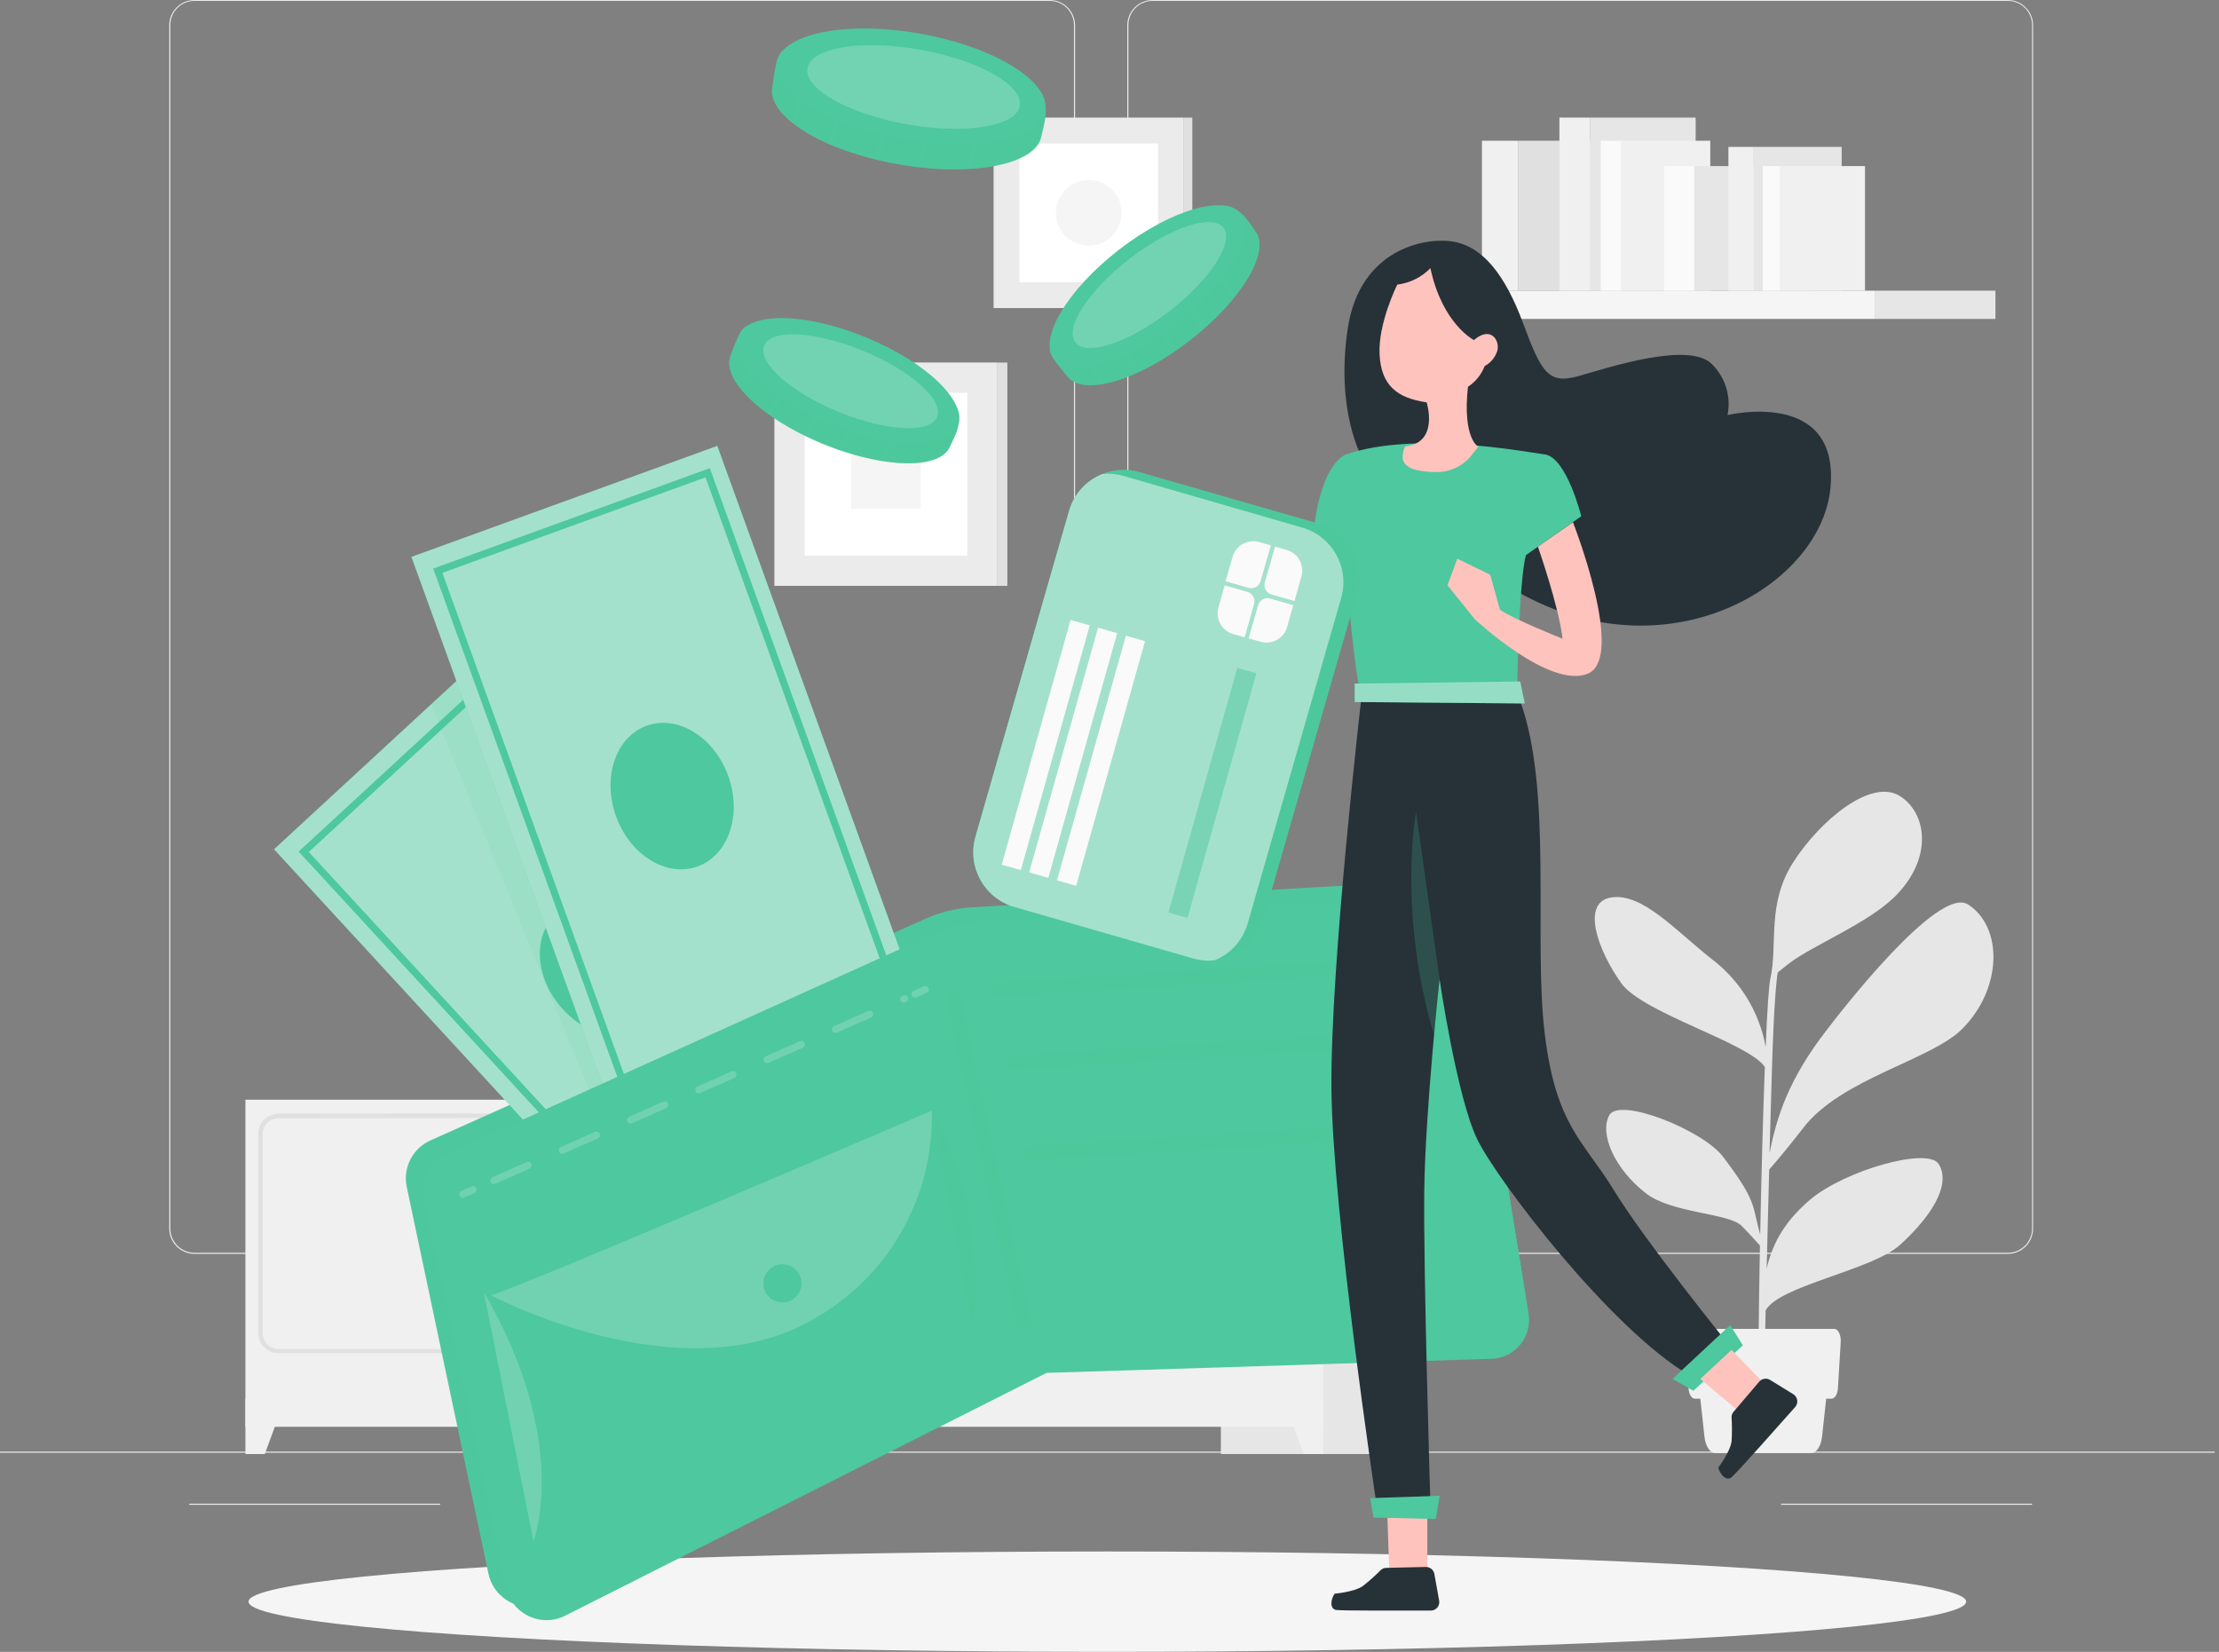 <svg width="309" height="230" viewBox="0 0 309 230" fill="none" xmlns="http://www.w3.org/2000/svg">
<rect x="0" y="0" width="309" height="230" fill="#808080" stroke="none"/>
<g id="Wallet-rafiki">
<g id="freepik--background-complete--inject-8">
<rect id="Rectangle" y="202.121" width="308.4" height="0.154" fill="#EBEBEB"/>
<rect id="Rectangle_2" x="92.545" y="206.06" width="14.297" height="0.154" fill="#EBEBEB"/>
<rect id="Rectangle_3" x="248.014" y="209.369" width="34.954" height="0.154" fill="#EBEBEB"/>
<rect id="Rectangle_4" x="26.35" y="209.369" width="34.954" height="0.154" fill="#EBEBEB"/>
<path id="Shape" fill-rule="evenodd" clip-rule="evenodd" d="M27.084 174.587H146.182C148.127 174.587 149.704 173.009 149.704 171.062V3.525C149.704 1.578 148.127 0 146.182 0H27.084C25.153 0.003 23.585 1.562 23.568 3.494V171.062C23.568 173.007 25.141 174.584 27.084 174.587ZM23.723 3.494C23.723 1.635 25.227 0.126 27.085 0.123H146.183C148.04 0.13 149.544 1.635 149.551 3.494V171.062C149.544 172.921 148.04 174.426 146.183 174.432H27.085C25.227 174.429 23.723 172.921 23.723 171.062V3.494Z" fill="#EBEBEB"/>
<path id="Shape_2" fill-rule="evenodd" clip-rule="evenodd" d="M160.497 174.587H279.601C280.533 174.586 281.427 174.213 282.085 173.552C282.743 172.891 283.112 171.995 283.11 171.062V3.494C283.094 1.564 281.529 0.007 279.601 0H160.497C158.565 0.003 156.995 1.561 156.975 3.494V171.062C156.981 173.006 158.554 174.58 160.497 174.587ZM157.13 3.494C157.136 1.635 158.64 0.13 160.497 0.123H279.602C281.459 0.13 282.963 1.635 282.969 3.494V171.062C282.963 172.921 281.459 174.426 279.602 174.432H160.497C158.64 174.426 157.136 172.921 157.13 171.062V3.494Z" fill="#EBEBEB"/>
<rect id="Rectangle_5" x="180.094" y="153.122" width="14.242" height="49.333" fill="#E6E6E6"/>
<rect id="Rectangle_6" x="170.01" y="153.122" width="14.242" height="49.333" fill="#E6E6E6"/>
<path id="Path" d="M181.549 202.455H184.25V194.75H178.705L181.549 202.455V202.455Z" fill="#F0F0F0"/>
<rect id="Rectangle_7" x="98.416" y="153.122" width="14.242" height="49.333" fill="#E6E6E6"/>
<rect id="Rectangle_8" x="110.305" y="153.122" width="73.954" height="45.542" fill="#F0F0F0"/>
<path id="Shape_3" fill-rule="evenodd" clip-rule="evenodd" d="M150.661 188.416H179.65C181.192 188.392 182.432 187.138 182.438 185.595V157.869C182.435 156.314 181.174 155.054 179.619 155.054H150.661C149.106 155.054 147.845 156.314 147.842 157.869V185.595C147.849 187.15 149.107 188.409 150.661 188.416ZM148.464 157.882C148.471 156.673 149.452 155.696 150.66 155.696L179.643 155.684C180.223 155.682 180.78 155.912 181.191 156.322C181.602 156.732 181.833 157.289 181.833 157.869V185.65C181.823 186.862 180.835 187.836 179.625 187.829H150.635C150.053 187.823 149.497 187.585 149.089 187.168C148.682 186.751 148.457 186.19 148.464 185.607V157.882Z" fill="#E0E0E0"/>
<path id="Shape_4" fill-rule="evenodd" clip-rule="evenodd" d="M114.872 188.416H143.861C145.417 188.413 146.677 187.152 146.68 185.595V157.87C146.677 156.314 145.416 155.055 143.861 155.055H114.872C113.317 155.055 112.056 156.314 112.053 157.87V185.595C112.059 187.15 113.318 188.41 114.872 188.416ZM113.324 156.335C113.735 155.925 114.292 155.695 114.872 155.697L143.862 155.684C145.07 155.684 146.051 156.661 146.058 157.87V185.607C146.051 186.817 145.071 187.796 143.862 187.799H114.872C114.291 187.799 113.734 187.568 113.324 187.157C112.913 186.746 112.682 186.189 112.682 185.607V157.882C112.682 157.301 112.913 156.745 113.324 156.335Z" fill="#E0E0E0"/>
<path id="Path_2" d="M141.171 163.815C139.67 163.815 138.452 162.597 138.451 161.094C138.45 159.591 139.666 158.372 141.167 158.37C142.669 158.367 143.888 159.583 143.891 161.086V161.086C143.891 162.591 142.675 163.811 141.171 163.815Z" fill="#FAFAFA"/>
<path id="Path_3" d="M153.373 163.815C151.871 163.825 150.645 162.614 150.635 161.111C150.625 159.607 151.834 158.38 153.336 158.37C154.839 158.359 156.065 159.57 156.075 161.074V161.129C156.058 162.612 154.855 163.808 153.373 163.815Z" fill="#FAFAFA"/>
<path id="Path_4" d="M113.005 202.455H110.297V194.75H115.842L113.005 202.455V202.455Z" fill="#F0F0F0"/>
<rect id="Rectangle_9" x="93.883" y="153.122" width="14.242" height="49.333" fill="#E6E6E6"/>
<path id="Path_5" d="M105.417 202.455H108.125V194.75H102.58L105.417 202.455V202.455Z" fill="#F0F0F0"/>
<rect id="Rectangle_10" x="34.172" y="153.122" width="73.954" height="45.542" fill="#F0F0F0"/>
<path id="Shape_5" fill-rule="evenodd" clip-rule="evenodd" d="M74.528 188.416H103.517C105.062 188.399 106.305 187.141 106.305 185.595V157.869C106.302 156.314 105.041 155.054 103.487 155.054H74.528C72.973 155.054 71.712 156.314 71.709 157.869V185.595C71.709 187.153 72.971 188.416 74.528 188.416ZM72.981 156.334C73.391 155.924 73.948 155.695 74.528 155.696L103.524 155.684C104.73 155.687 105.707 156.663 105.714 157.869V185.65C105.7 186.863 104.711 187.836 103.5 187.829H74.51C73.928 187.823 73.372 187.585 72.965 187.168C72.557 186.751 72.332 186.19 72.339 185.607V157.882C72.339 157.301 72.57 156.744 72.981 156.334Z" fill="#E0E0E0"/>
<path id="Shape_6" fill-rule="evenodd" clip-rule="evenodd" d="M38.778 188.415H67.73C69.286 188.412 70.546 187.151 70.549 185.594V157.869C70.549 157.121 70.252 156.404 69.723 155.876C69.194 155.348 68.477 155.052 67.73 155.054H38.778C38.031 155.052 37.314 155.348 36.785 155.876C36.256 156.404 35.959 157.121 35.959 157.869V185.594C35.959 187.152 37.221 188.415 38.778 188.415ZM37.225 156.332C37.637 155.921 38.196 155.693 38.777 155.696L67.742 155.671C68.323 155.668 68.882 155.897 69.294 156.307C69.706 156.717 69.938 157.275 69.938 157.857V185.637C69.938 186.22 69.706 186.778 69.294 187.189C68.882 187.601 68.324 187.831 67.742 187.829H38.752C38.17 187.823 37.614 187.585 37.207 187.168C36.8 186.751 36.575 186.19 36.581 185.607V157.881C36.581 157.3 36.813 156.742 37.225 156.332Z" fill="#E0E0E0"/>
<path id="Path_6" d="M65.047 163.815C63.544 163.818 62.324 162.602 62.32 161.098C62.317 159.595 63.532 158.373 65.034 158.37C66.537 158.366 67.757 159.582 67.76 161.086V161.086C67.764 161.809 67.479 162.503 66.97 163.015C66.461 163.527 65.769 163.815 65.047 163.815Z" fill="#FAFAFA"/>
<path id="Path_7" d="M77.248 163.815C75.746 163.825 74.52 162.614 74.51 161.111C74.5 159.607 75.709 158.38 77.211 158.37C78.713 158.359 79.94 159.57 79.95 161.074V161.129C79.933 162.612 78.73 163.808 77.248 163.815Z" fill="#FAFAFA"/>
<path id="Path_8" d="M36.873 202.455H34.172V194.75H39.711L36.873 202.455V202.455Z" fill="#F0F0F0"/>
<rect id="Rectangle_11" x="138.359" y="16.372" width="26.498" height="26.521" fill="#EBEBEB"/>
<rect id="Rectangle_12" x="164.863" y="16.378" width="1.172" height="26.521" fill="#E0E0E0"/>
<rect id="Rectangle_13" x="141.957" y="19.971" width="19.318" height="19.335" fill="white"/>
<path id="Path_9" d="M154.848 32.868V32.868C153.99 33.728 152.826 34.211 151.612 34.211C150.399 34.211 149.235 33.728 148.377 32.868V32.868C146.596 31.08 146.596 28.186 148.377 26.398V26.398C150.166 24.614 153.059 24.614 154.848 26.398V26.398C156.629 28.186 156.629 31.08 154.848 32.868V32.868Z" fill="#F5F5F5"/>
<rect id="Rectangle_14" x="107.834" y="50.475" width="31.068" height="31.096" fill="#EBEBEB"/>
<rect id="Rectangle_15" x="138.902" y="50.481" width="1.375" height="31.096" fill="#E0E0E0"/>
<rect id="Rectangle_16" x="112.047" y="54.691" width="22.649" height="22.669" fill="white"/>
<rect id="Rectangle_17" x="118.537" y="61.186" width="9.659" height="9.668" fill="#F5F5F5"/>
<rect id="Rectangle_18" x="261.049" y="40.473" width="16.82" height="3.933" fill="#E6E6E6"/>
<rect id="Rectangle_19" x="191.424" y="40.473" width="69.624" height="3.933" fill="#F5F5F5"/>
<rect id="Rectangle_20" x="211.387" y="19.595" width="19.602" height="20.885" fill="#E0E0E0"/>
<rect id="Rectangle_21" x="206.363" y="19.595" width="5.021" height="20.885" fill="#F0F0F0"/>
<rect id="Rectangle_22" x="221.402" y="16.372" width="14.723" height="24.101" fill="#E6E6E6"/>
<rect id="Rectangle_23" x="217.15" y="16.372" width="4.256" height="24.101" fill="#F0F0F0"/>
<rect id="Rectangle_24" x="225.742" y="19.595" width="12.416" height="20.885" fill="#F0F0F0"/>
<rect id="Rectangle_25" x="222.904" y="19.595" width="2.837" height="20.885" fill="#FAFAFA"/>
<rect id="Rectangle_26" x="235.902" y="23.126" width="16.284" height="17.348" fill="#E6E6E6"/>
<rect id="Rectangle_27" x="231.734" y="23.126" width="4.17" height="17.348" fill="#FAFAFA"/>
<rect id="Rectangle_28" x="244.225" y="20.453" width="12.231" height="20.027" fill="#E6E6E6"/>
<rect id="Rectangle_29" x="240.688" y="20.453" width="3.534" height="20.027" fill="#F0F0F0"/>
<rect id="Rectangle_30" x="247.826" y="23.126" width="11.88" height="17.348" fill="#F0F0F0"/>
<rect id="Rectangle_31" x="245.469" y="23.126" width="2.356" height="17.348" fill="#FAFAFA"/>
<path id="Path_10" d="M251.092 157.067C256.36 150.177 268.899 147.615 273.236 143.269C278.91 137.571 278.885 129.02 274.05 125.934C269.855 123.254 255.94 141.367 254.38 143.405C248.983 150.374 247.422 155.542 246.411 160.548C246.528 156.295 246.639 152.381 246.732 149.368C247.022 139.534 247.385 136.367 247.558 135.398C248.175 134.916 248.829 134.367 249.223 134.07C252.591 131.558 260.055 128.563 263.786 124.915C269.239 119.581 268.357 113.185 264.532 110.821C260.542 108.351 253.473 114.21 249.729 120.032C245.985 125.853 247.583 131.434 246.534 136.231C246.312 137.182 246.084 140.781 245.874 145.775C244.986 140.854 242.266 136.452 238.263 133.459C233.1 129.335 228.641 124.31 224.385 124.958C220.129 125.606 222.442 132.255 225.785 136.922C228.783 141.077 243.58 145.226 245.757 148.566C245.498 155.357 245.27 163.907 245.109 171.895C243.944 167.771 244.746 167.426 239.965 161.092C237.128 157.338 225.47 152.696 224.089 155.289C222.707 157.881 224.811 162.746 229.208 166.16C232.755 168.914 240.594 168.907 242.451 170.617C242.877 171.013 244.301 172.544 245.079 173.426C244.887 183.168 244.807 191.768 244.9 194.707L245.665 194.737C245.628 193.978 245.714 189.021 245.868 182.458C247.78 178.97 260.671 176.902 264.625 173.297C268.782 169.5 271.768 165.067 269.985 162.098C268.499 159.629 256.798 162.987 252.005 167.086C248.835 169.815 246.898 172.735 246.01 176.649C246.115 172.179 246.244 167.389 246.362 162.851C247.336 161.746 249.513 159.135 251.092 157.067Z" fill="#E6E6E6"/>
<path id="Path_11" d="M252.217 202.325H238.857C238.123 202.325 237.494 201.374 237.352 200.053L236.402 191.41H254.666L253.722 200.053C253.568 201.374 252.945 202.325 252.217 202.325Z" fill="#F0F0F0"/>
<path id="Path_12" d="M255.048 194.749H236.019C235.563 194.749 235.18 194.132 235.131 193.28L234.742 186.884C234.681 185.903 235.094 185.032 235.631 185.032H255.442C255.973 185.032 256.386 185.89 256.324 186.884L255.936 193.28C255.893 194.12 255.504 194.749 255.048 194.749Z" fill="#F0F0F0"/>
<g id="freepik--Shadow--inject-62--inject-8">
<ellipse id="freepik--path--inject-62--inject-8" cx="154.201" cy="223.011" rx="119.592" ry="6.988" fill="#F5F5F5"/>
</g>
</g>
<g id="freepik--Coins--inject-8">
<path id="Path_13" d="M132.296 62.155C130.933 65.47 122.909 65.242 114.502 61.772C106.095 58.303 100.377 52.802 101.74 49.487C102.061 48.721 102.974 45.85 103.886 45.455C107.02 44.128 112.984 47.11 119.442 49.777C125.456 52.246 132.333 53.858 133.4 57.123C134.042 59.111 132.685 61.21 132.296 62.155Z" fill="#4EC89E"/>
<path id="Path_14" opacity="0.2" d="M133.401 57.123C133.913 59.722 132.784 60.969 132.297 62.155C131.809 63.34 130.385 64.118 128.392 64.39C128.143 64.432 127.892 64.461 127.64 64.476C126.112 64.566 124.579 64.485 123.069 64.235C122.853 64.235 122.638 64.167 122.415 64.13C120.643 63.812 118.897 63.362 117.191 62.785L116.574 62.575C115.89 62.334 115.187 62.068 114.483 61.778C113.78 61.488 113.114 61.161 112.454 60.871L111.887 60.599C110.332 59.83 108.833 58.951 107.403 57.969L106.897 57.611C105.648 56.727 104.503 55.704 103.486 54.561C103.332 54.389 103.19 54.222 103.054 54.049C101.728 52.37 101.204 50.765 101.728 49.487C102.073 48.666 102.814 45.857 103.874 45.449C105.179 45.081 106.56 45.081 107.865 45.449L108.482 45.597C111.566 46.388 115.452 48.147 119.418 49.783C124.093 51.715 129.626 53.722 132.34 56.037C132.501 56.173 132.656 56.317 132.802 56.469C133.019 56.671 133.219 56.89 133.401 57.123V57.123Z" fill="#4EC89E"/>
<g id="Group" opacity="0.2">
<path id="Path_15" d="M108.792 45.067L108.509 45.585L103.5 54.556C103.346 54.383 103.204 54.216 103.068 54.043L107.879 45.437L108.256 44.77L108.792 45.067Z" fill="#4EC89E"/>
</g>
<g id="Group_2" opacity="0.2">
<path id="Path_16" d="M112.577 48.727L107.414 57.988L106.908 57.63L112.04 48.443L112.577 48.727Z" fill="#4EC89E"/>
</g>
<g id="Group_3" opacity="0.2">
<path id="Path_17" d="M122.068 54.036L117.189 62.784L116.572 62.574L121.507 53.709L122.068 54.036Z" fill="#4EC89E"/>
</g>
<g id="Group_4" opacity="0.2">
<path id="Path_18" d="M117.653 51.567L112.466 60.87L111.898 60.599L117.117 51.24L117.653 51.567Z" fill="#4EC89E"/>
</g>
<g id="Group_5" opacity="0.2">
<path id="Path_19" d="M127.823 55.728L123.068 64.235C122.852 64.235 122.636 64.167 122.414 64.13L127.281 55.419L127.823 55.728Z" fill="#4EC89E"/>
</g>
<path id="Path_20" d="M133.363 59.265C132 62.58 124.074 62.45 115.661 58.975C107.248 55.499 101.537 50.005 102.906 46.689C104.275 43.374 112.195 43.51 120.608 46.979C129.021 50.449 134.727 55.931 133.363 59.265Z" fill="#4EC89E"/>
<path id="Path_21" opacity="0.2" d="M130.503 58.062C129.541 60.401 123.36 60.074 116.705 57.327C110.05 54.58 105.436 50.45 106.398 48.11C107.361 45.77 113.541 46.097 120.202 48.844C126.864 51.592 131.471 55.722 130.503 58.062Z" fill="white"/>
<path id="Path_22" d="M174.806 32.188C177.002 35.022 172.82 41.881 165.622 47.455C158.424 53.03 150.819 55.252 148.629 52.394C148.123 51.74 146.075 49.548 146.199 48.523C146.612 45.146 152.157 41.455 157.684 37.17C162.828 33.182 167.633 28.009 170.994 28.706C173.036 29.157 174.183 31.386 174.806 32.188Z" fill="#4EC89E"/>
<path id="Path_23" opacity="0.2" d="M170.997 28.731C173.507 29.583 174.025 31.2 174.809 32.188C175.592 33.176 175.561 34.824 174.809 36.695C174.722 36.923 174.617 37.152 174.506 37.386C173.831 38.759 173.003 40.051 172.039 41.239C171.91 41.411 171.768 41.578 171.626 41.751C170.466 43.136 169.204 44.431 167.851 45.628L167.376 46.041C166.827 46.517 166.247 46.992 165.649 47.455C165.051 47.918 164.453 48.357 163.848 48.77C163.682 48.894 163.503 49.011 163.336 49.128C161.895 50.096 160.386 50.958 158.821 51.709C158.63 51.808 158.445 51.888 158.266 51.974C156.876 52.618 155.417 53.103 153.918 53.419C153.696 53.468 153.48 53.505 153.264 53.536C151.148 53.851 149.495 53.536 148.65 52.419C148.107 51.715 146.041 49.672 146.22 48.554C146.543 47.233 147.228 46.029 148.2 45.078C148.336 44.924 148.484 44.77 148.638 44.609C150.864 42.3 154.312 39.825 157.705 37.201C161.708 34.114 166.198 30.293 169.547 29.095C169.75 29.021 169.955 28.957 170.164 28.904C170.437 28.826 170.715 28.768 170.997 28.731V28.731Z" fill="#4EC89E"/>
<g id="Group_6" opacity="0.2">
<path id="Path_24" d="M148.307 44.103L148.616 44.609L153.896 53.419C153.674 53.468 153.458 53.505 153.242 53.536L148.178 45.066L147.783 44.449L148.307 44.103Z" fill="#4EC89E"/>
</g>
<g id="Group_7" opacity="0.2">
<path id="Path_25" d="M153.361 42.634L158.801 51.709C158.61 51.808 158.424 51.888 158.246 51.974L152.83 42.949L153.361 42.634Z" fill="#4EC89E"/>
</g>
<g id="Group_8" opacity="0.2">
<path id="Path_26" d="M162.683 37.041L167.833 45.634L167.358 46.048L162.152 37.355L162.683 37.041Z" fill="#4EC89E"/>
</g>
<g id="Group_9" opacity="0.2">
<path id="Path_27" d="M158.351 39.64L163.828 48.77C163.662 48.894 163.483 49.011 163.316 49.128L157.814 39.955L158.351 39.64Z" fill="#4EC89E"/>
</g>
<g id="Group_10" opacity="0.2">
<path id="Path_28" d="M167.009 32.874L172.017 41.239C171.888 41.412 171.746 41.579 171.604 41.752L166.479 33.195L167.009 32.874Z" fill="#4EC89E"/>
</g>
<ellipse id="Oval" cx="159.784" cy="39.903" rx="16.48" ry="6.486" transform="rotate(-37.76 159.784 39.903)" fill="#4EC89E"/>
<ellipse id="Oval_2" opacity="0.2" cx="160.057" cy="39.688" rx="13.043" ry="4.585" transform="rotate(-37.76 160.057 39.688)" fill="white"/>
<path id="Path_29" d="M145.034 18.916C144.33 22.978 135.226 24.694 124.914 22.842C114.601 20.99 106.823 16.218 107.544 12.156C107.711 11.211 108.001 7.772 108.969 7.087C112.17 4.828 119.609 6.717 127.529 8.124C134.93 9.439 143.029 9.544 145.034 12.958C146.249 15.057 145.237 17.755 145.034 18.916Z" fill="#4EC89E"/>
<path id="Path_30" opacity="0.2" d="M145.032 12.963C146.266 15.766 145.285 17.439 145.032 18.896C144.779 20.353 143.367 21.569 141.195 22.372C140.93 22.477 140.653 22.563 140.369 22.65C138.671 23.127 136.925 23.415 135.163 23.508C134.91 23.508 134.664 23.508 134.404 23.551C132.329 23.627 130.251 23.551 128.187 23.323L127.465 23.23C126.633 23.125 125.775 23.002 124.918 22.847C124.061 22.693 123.228 22.52 122.408 22.329C122.173 22.279 121.939 22.218 121.705 22.162C119.767 21.683 117.866 21.064 116.018 20.31C115.789 20.224 115.574 20.125 115.358 20.038C113.735 19.347 112.196 18.475 110.769 17.439C110.553 17.285 110.355 17.131 110.152 16.97C108.24 15.408 107.259 13.729 107.537 12.167C107.722 11.155 107.87 7.846 108.955 7.099C110.041 6.352 111.595 6.117 113.446 6.111H114.186C117.887 6.234 122.654 7.265 127.521 8.13C133.257 9.154 139.974 10.05 143.589 11.988C143.801 12.101 144.007 12.224 144.205 12.358C144.496 12.538 144.773 12.741 145.032 12.963V12.963Z" fill="#4EC89E"/>
<g id="Group_11" opacity="0.2">
<path id="Path_31" d="M114.392 5.482L114.195 6.13L110.765 17.452C110.549 17.298 110.352 17.143 110.148 16.983L113.442 6.124L113.701 5.278L114.392 5.482Z" fill="#4EC89E"/>
</g>
<g id="Group_12" opacity="0.2">
<path id="Path_32" d="M119.546 8.643L116.012 20.305C115.783 20.218 115.567 20.119 115.352 20.033L118.867 8.427L119.546 8.643Z" fill="#4EC89E"/>
</g>
<g id="Group_13" opacity="0.2">
<path id="Path_33" d="M131.532 12.297L128.183 23.341L127.461 23.249L130.847 12.087L131.532 12.297Z" fill="#4EC89E"/>
</g>
<g id="Group_14" opacity="0.2">
<path id="Path_34" d="M125.963 10.605L122.404 22.335C122.17 22.285 121.936 22.224 121.701 22.168L125.279 10.383L125.963 10.605Z" fill="#4EC89E"/>
</g>
<g id="Group_15" opacity="0.2">
<path id="Path_35" d="M138.422 12.779L135.159 23.527C134.906 23.527 134.659 23.527 134.4 23.57L137.737 12.575L138.422 12.779Z" fill="#4EC89E"/>
</g>
<ellipse id="Oval_3" cx="126.834" cy="12.042" rx="7.47" ry="18.973" transform="rotate(-79.91 126.834 12.042)" fill="#4EC89E"/>
<ellipse id="Oval_4" opacity="0.2" cx="127.221" cy="12.115" rx="5.278" ry="15.013" transform="rotate(-79.91 127.221 12.115)" fill="white"/>
</g>
<g id="freepik--Wallet--inject-8">
<path id="Path_36" d="M198.882 122.625L135.407 126.329C133.165 126.461 130.965 126.996 128.912 127.909L59.966 158.777C57.473 159.874 56.085 162.565 56.635 165.234L68.028 219.16C68.418 220.92 69.599 222.4 71.227 223.17C72.856 223.941 74.748 223.914 76.354 223.099L144.406 189.095L207.246 186.99C208.81 186.948 210.281 186.235 211.283 185.032C212.285 183.829 212.722 182.253 212.482 180.705L204.075 129.07C203.637 126.403 201.614 122.545 198.882 122.625Z" fill="#4EC89E"/>
<path id="Path_37" opacity="0.1" d="M198.882 122.625L135.407 126.329C133.165 126.461 130.965 126.996 128.912 127.909L59.966 158.777C57.473 159.874 56.085 162.565 56.635 165.234L68.028 219.16C68.418 220.92 69.599 222.4 71.227 223.17C72.856 223.941 74.748 223.914 76.354 223.099L144.406 189.095L207.246 186.99C208.81 186.948 210.281 186.235 211.283 185.032C212.285 183.829 212.722 182.253 212.482 180.705L204.075 129.07C203.637 126.403 201.614 122.545 198.882 122.625Z" fill="#4EC89E"/>
<path id="Rectangle_32" d="M38.164 118.246L71.474 87.512L131.252 152.418L97.941 183.152L38.164 118.246Z" fill="#4EC89E"/>
<path id="Path_38" opacity="0.5" d="M131.242 152.424L97.928 183.156L38.16 118.254L60.02 98.085L71.474 87.516L73.379 89.59L131.242 152.424V152.424Z" fill="#FAFAFA"/>
<path id="Rectangle_33" fill-rule="evenodd" clip-rule="evenodd" d="M42.297 118.599L71.689 91.48L127.604 152.192L98.211 179.31L42.297 118.599Z" stroke="#4EC89E"/>
<ellipse id="Oval_5" cx="84.507" cy="134.921" rx="8.306" ry="10.417" transform="rotate(-42.67 84.507 134.921)" fill="#4EC89E"/>
<path id="Path_39" opacity="0.1" d="M97.576 156.813L85.74 160.906L60.02 98.085L71.474 87.516L73.379 89.59L97.576 156.813V156.813Z" fill="#4EC89E"/>
<path id="Rectangle_34" d="M57.294 77.54L99.885 62.084L129.948 145.072L87.358 160.529L57.294 77.54Z" fill="#4EC89E"/>
<path id="Rectangle_35" opacity="0.5" d="M57.294 77.54L99.885 62.084L129.948 145.072L87.358 160.529L57.294 77.54Z" fill="#FAFAFA"/>
<path id="Rectangle_36" fill-rule="evenodd" clip-rule="evenodd" d="M60.964 79.465L98.544 65.826L126.665 143.452L89.085 157.09L60.964 79.465Z" stroke="#4EC89E"/>
<ellipse id="Oval_6" cx="93.596" cy="110.844" rx="8.303" ry="10.42" transform="rotate(-19.93 93.596 110.844)" fill="#4EC89E"/>
<path id="Path_40" d="M199.295 124.816L136.689 128.348C134.47 128.469 132.293 129.003 130.268 129.922L62.334 160.617C59.869 161.732 58.509 164.412 59.065 167.062L70.457 221.012C70.829 222.761 71.99 224.239 73.6 225.014C75.21 225.788 77.089 225.772 78.685 224.97L145.732 191.157L207.708 189.194C209.26 189.145 210.716 188.429 211.703 187.229C212.69 186.029 213.113 184.462 212.864 182.928L204.432 131.299C203.995 128.607 201.996 124.742 199.295 124.816Z" fill="#4EC89E"/>
<path id="Path_41" opacity="0.2" d="M139.234 137.793L192.952 134.484" stroke="#4EC89E" stroke-width="2" stroke-linecap="round" stroke-linejoin="round"/>
<path id="Path_42" opacity="0.2" d="M132.805 139.182L142.618 184.298" stroke="#4EC89E" stroke-width="2" stroke-linecap="round" stroke-linejoin="round"/>
<path id="Path_43" opacity="0.2" d="M67.371 179.915L74.292 214.616C74.292 214.616 79.596 200.849 67.371 179.915Z" fill="#FAFAFA"/>
<path id="Path_44" opacity="0.2" d="M68.281 180.322C68.522 180.939 129.752 154.64 129.752 154.64C130.09 166.799 123.564 178.114 112.876 183.903C94.446 194.243 68.281 180.322 68.281 180.322Z" fill="#FAFAFA"/>
<ellipse id="Oval_7" cx="108.953" cy="178.693" rx="2.652" ry="2.655" fill="#4EC89E"/>
<path id="Path_45" opacity="0.2" d="M129.781 154.64C129.781 154.64 137.374 166.08 135.536 185.563Z" fill="#4EC89E"/>
<g id="Group_16" opacity="0.2">
<path id="Path_46" d="M64.443 166.284L65.856 165.66" stroke="#FAFAFA" stroke-linecap="round" stroke-linejoin="round"/>
<path id="Path_47" d="M68.785 164.364L125.963 139.065" stroke="#FAFAFA" stroke-linecap="round" stroke-linejoin="round" stroke-dasharray="5.2 5.2"/>
<path id="Path_48" d="M127.43 138.416L128.836 137.793" stroke="#FAFAFA" stroke-linecap="round" stroke-linejoin="round"/>
</g>
<path id="Path_49" opacity="0.2" d="M141.037 147.936L194.754 144.621" stroke="#4EC89E" stroke-width="2" stroke-linecap="round" stroke-linejoin="round"/>
<path id="Path_50" opacity="0.2" d="M143.455 160.586L197.172 157.271" stroke="#4EC89E" stroke-width="2" stroke-linecap="round" stroke-linejoin="round"/>
</g>
<g id="freepik--Character--inject-8">
<path id="Path_51" d="M185.397 70.724C185.397 70.724 184.046 85.126 178.698 86.367C175.387 87.083 171.934 86.738 168.83 85.38L164.481 82.034L162.359 89.442C162.359 89.442 164.679 92.596 169.52 90.411C169.52 90.411 178.156 94.214 182.93 90.411C187.704 86.608 189.233 76.175 189.233 76.175L185.397 70.724Z" fill="#FFC3BD"/>
<path id="Path_52" d="M189.694 63.747C189.694 63.747 185.963 57.383 187.659 45.844C189.355 34.306 199.02 32.88 202.752 33.713C206.484 34.547 209.537 38.133 212.078 44.961C214.619 51.789 215.557 53.567 219.794 52.37C224.032 51.172 235.307 47.431 238.446 50.758C240.28 52.604 241.074 55.244 240.562 57.796C240.562 57.796 256.247 53.981 254.89 67.982C253.533 81.984 230.897 95.053 209.364 81.219C187.832 67.384 189.694 63.747 189.694 63.747Z" fill="#263238"/>
<path id="Path_53" d="M189.524 97.634C189.524 97.634 185.262 134.323 185.404 151.528C185.546 168.734 191.652 209.282 191.652 209.282H199.183C199.183 209.282 198.19 176.858 198.332 165.765C198.474 154.671 200.46 136.317 200.46 136.317C200.46 136.317 202.872 152.813 205.715 158.64C208.559 164.468 224.33 185.094 235.272 191.496L240.385 186.798C240.385 186.798 229.018 172.722 224.756 165.752C220.494 158.782 216.663 156.807 215.097 143.842C213.53 130.878 216.238 110.141 211.692 97.627L189.524 97.634Z" fill="#263238"/>
<path id="Path_54" opacity="0.2" d="M200.461 136.317L197.186 113.062C197.186 113.062 194.601 127.038 199.69 144.108L200.461 136.317Z" fill="#4EC89E"/>
<path id="Path_55" d="M193.199 211.338L193.452 218.542L198.504 218.962L198.757 218.289V210.832L193.199 211.338V211.338Z" fill="#FFC3BD"/>
<path id="Path_56" d="M190.799 208.596L191.261 211.294L199.934 211.504L200.483 208.263L190.799 208.596V208.596Z" fill="#4EC89E"/>
<path id="Path_57" d="M232.896 191.996L240.933 184.501L242.704 187.323L235.802 193.644L232.896 191.996V191.996Z" fill="#4EC89E"/>
<path id="Path_58" d="M236.771 191.996L242.076 196.466L245.481 192.459L241.126 187.953L236.771 191.996V191.996Z" fill="#FFC3BD"/>
<path id="Path_59" d="M246.51 192.15L249.718 194.126C250.014 194.308 250.214 194.612 250.265 194.956C250.316 195.3 250.213 195.649 249.983 195.91C247.658 198.54 241.718 205.219 241.126 205.689C240.392 206.306 239.504 205.269 239.275 204.343C239.275 204.343 240.959 202.108 241.126 200.676C241.196 199.57 241.196 198.46 241.126 197.354C241.113 197.077 241.205 196.806 241.385 196.595L244.968 192.385C245.351 191.931 246.01 191.831 246.51 192.15V192.15Z" fill="#263238"/>
<path id="Path_60" d="M199.738 219.159L200.404 222.863C200.466 223.206 200.373 223.559 200.151 223.827C199.928 224.095 199.599 224.251 199.251 224.252C195.741 224.252 186.81 224.289 186.064 224.166C185.132 224.012 185.299 222.678 185.848 221.9C185.848 221.9 188.629 221.666 189.795 220.82C190.662 220.139 191.486 219.405 192.262 218.622C192.461 218.428 192.725 218.315 193.003 218.307L198.523 218.178C199.116 218.156 199.634 218.575 199.738 219.159Z" fill="#263238"/>
<path id="Path_61" d="M212.499 77.286L220.196 71.878C220.196 71.878 218.149 63.679 215.114 63.272C212.079 62.865 197.017 59.994 187.438 63.272C187.438 63.272 183.996 64.254 182.936 73.927L187.031 75.236C187.031 75.236 188.499 93.349 189.406 96.14H211.265C211.265 96.14 211.512 80.564 212.499 77.286Z" fill="#4EC89E"/>
<path id="Path_62" d="M214.158 76.119C214.158 76.119 217.075 84.453 217.593 88.935C217.593 88.935 210.66 86.169 208.872 84.904L207.515 80.027L202.926 77.786L201.562 81.49L205.393 86.243C205.393 86.243 215.835 96.022 221.127 93.787C226.42 91.552 219.036 72.711 219.036 72.711L214.158 76.119Z" fill="#FFC3BD"/>
<path id="Path_63" d="M194.574 39.627C194.574 39.627 191.903 44.961 192.107 49.301C192.31 53.641 194.5 55.413 198.663 56.024C198.663 56.024 200.44 61.581 195.777 62.142C195.419 62.185 195.296 63.599 195.32 63.828C195.444 64.729 196.338 65.223 197.171 65.433C198.048 65.627 198.943 65.727 199.841 65.729C201.753 65.795 203.588 64.978 204.819 63.513C204.918 63.395 205.855 62.198 205.855 62.198C205.855 62.198 203.629 61.093 204.412 53.857C205.475 53.165 206.291 52.154 206.743 50.968C207.603 50.512 208.243 49.729 208.52 48.795C208.853 47.35 207.576 45.35 205.245 47.35C205.245 47.35 200.853 45.128 199.188 37.343C197.953 38.606 196.326 39.411 194.574 39.627V39.627Z" fill="#FFC3BD"/>
<path id="Path_64" d="M188.643 95.177V97.751L212.328 97.949L211.692 94.887L188.643 95.177V95.177Z" fill="#4EC89E"/>
<path id="Path_65" opacity="0.4" d="M188.643 95.177V97.751L212.328 97.949L211.692 94.887L188.643 95.177V95.177Z" fill="white"/>
</g>
<g id="freepik--Card--inject-8">
<path id="Path_66" d="M188.936 82.682L175.909 128.032C175.023 131.14 172.336 133.394 169.124 133.724C168.125 133.82 167.117 133.728 166.151 133.453L141.251 126.285C137.06 125.075 134.638 120.698 135.835 116.5L148.868 71.137C150.08 66.948 154.449 64.53 158.639 65.729L183.557 72.89C187.739 74.114 190.144 78.492 188.936 82.682V82.682Z" fill="#4EC89E"/>
<path id="Path_67" opacity="0.2" d="M188.936 82.682L175.909 128.032C175.023 131.14 172.336 133.394 169.124 133.724C168.125 133.82 167.117 133.728 166.151 133.453L141.251 126.285C137.06 125.075 134.638 120.698 135.835 116.5L148.868 71.137C150.08 66.948 154.449 64.53 158.639 65.729L183.557 72.89C187.739 74.114 190.144 78.492 188.936 82.682V82.682Z" fill="#4EC89E"/>
<path id="Path_68" d="M186.771 83.219L173.744 128.575C173.077 130.915 171.367 132.815 169.112 133.724C168.113 133.82 167.104 133.728 166.139 133.453L141.251 126.285C137.06 125.075 134.638 120.698 135.835 116.5L148.868 71.137C149.537 68.8 151.247 66.904 153.501 66.001C154.5 65.899 155.509 65.991 156.474 66.272L181.343 73.464C185.526 74.667 187.952 79.026 186.771 83.219Z" fill="#4EC89E"/>
<path id="Path_69" opacity="0.5" d="M186.771 83.219L173.744 128.575C173.077 130.915 171.367 132.815 169.112 133.724C168.113 133.82 167.104 133.728 166.139 133.453L141.251 126.285C137.06 125.075 134.638 120.698 135.835 116.5L148.868 71.137C149.537 68.8 151.247 66.904 153.501 66.001C154.5 65.899 155.509 65.991 156.474 66.272L181.343 73.464C185.526 74.667 187.952 79.026 186.771 83.219Z" fill="#FAFAFA"/>
<path id="Rectangle_37" d="M149.084 86.323L151.75 87.075L142.155 121.147L139.49 120.395L149.084 86.323Z" fill="#FAFAFA"/>
<path id="Path_70" d="M145.981 122.229L143.316 121.458L152.908 87.398L155.566 88.164L145.981 122.229V122.229Z" fill="#FAFAFA"/>
<path id="Path_71" d="M149.856 123.34L147.191 122.574L156.783 88.515L159.447 89.281L149.856 123.34V123.34Z" fill="#FAFAFA"/>
<path id="Rectangle_38" opacity="0.5" d="M172.293 92.993L174.959 93.745L165.364 127.817L162.699 127.065L172.293 92.993Z" fill="#4EC89E"/>
<path id="Path_72" d="M174.622 84.113L173.326 88.737L171.747 88.293C170.155 87.841 169.228 86.184 169.675 84.589L170.538 81.502L173.727 82.416C174.442 82.638 174.842 83.397 174.622 84.113Z" fill="#FAFAFA"/>
<path id="Path_73" d="M173.861 81.849L170.672 80.935L171.628 77.552C171.843 76.786 172.355 76.136 173.049 75.747C173.743 75.358 174.563 75.261 175.329 75.478L176.969 75.941L175.538 80.923C175.443 81.271 175.21 81.565 174.895 81.74C174.579 81.914 174.206 81.953 173.861 81.849V81.849Z" fill="#FAFAFA"/>
<path id="Path_74" d="M176.881 83.342L180.088 84.262L179.237 87.281C179.025 88.049 178.514 88.701 177.819 89.09C177.124 89.48 176.302 89.575 175.536 89.355L173.871 88.886L175.197 84.268C175.296 83.921 175.53 83.627 175.846 83.453C176.162 83.279 176.535 83.239 176.881 83.342V83.342Z" fill="#FAFAFA"/>
<path id="Path_75" d="M181.225 80.255L180.256 83.688L177.049 82.768C176.334 82.559 175.921 81.812 176.124 81.095L177.555 76.113L179.152 76.564C179.916 76.778 180.564 77.287 180.952 77.98C181.341 78.672 181.439 79.491 181.225 80.255V80.255Z" fill="#FAFAFA"/>
</g>
</g>
</svg>
